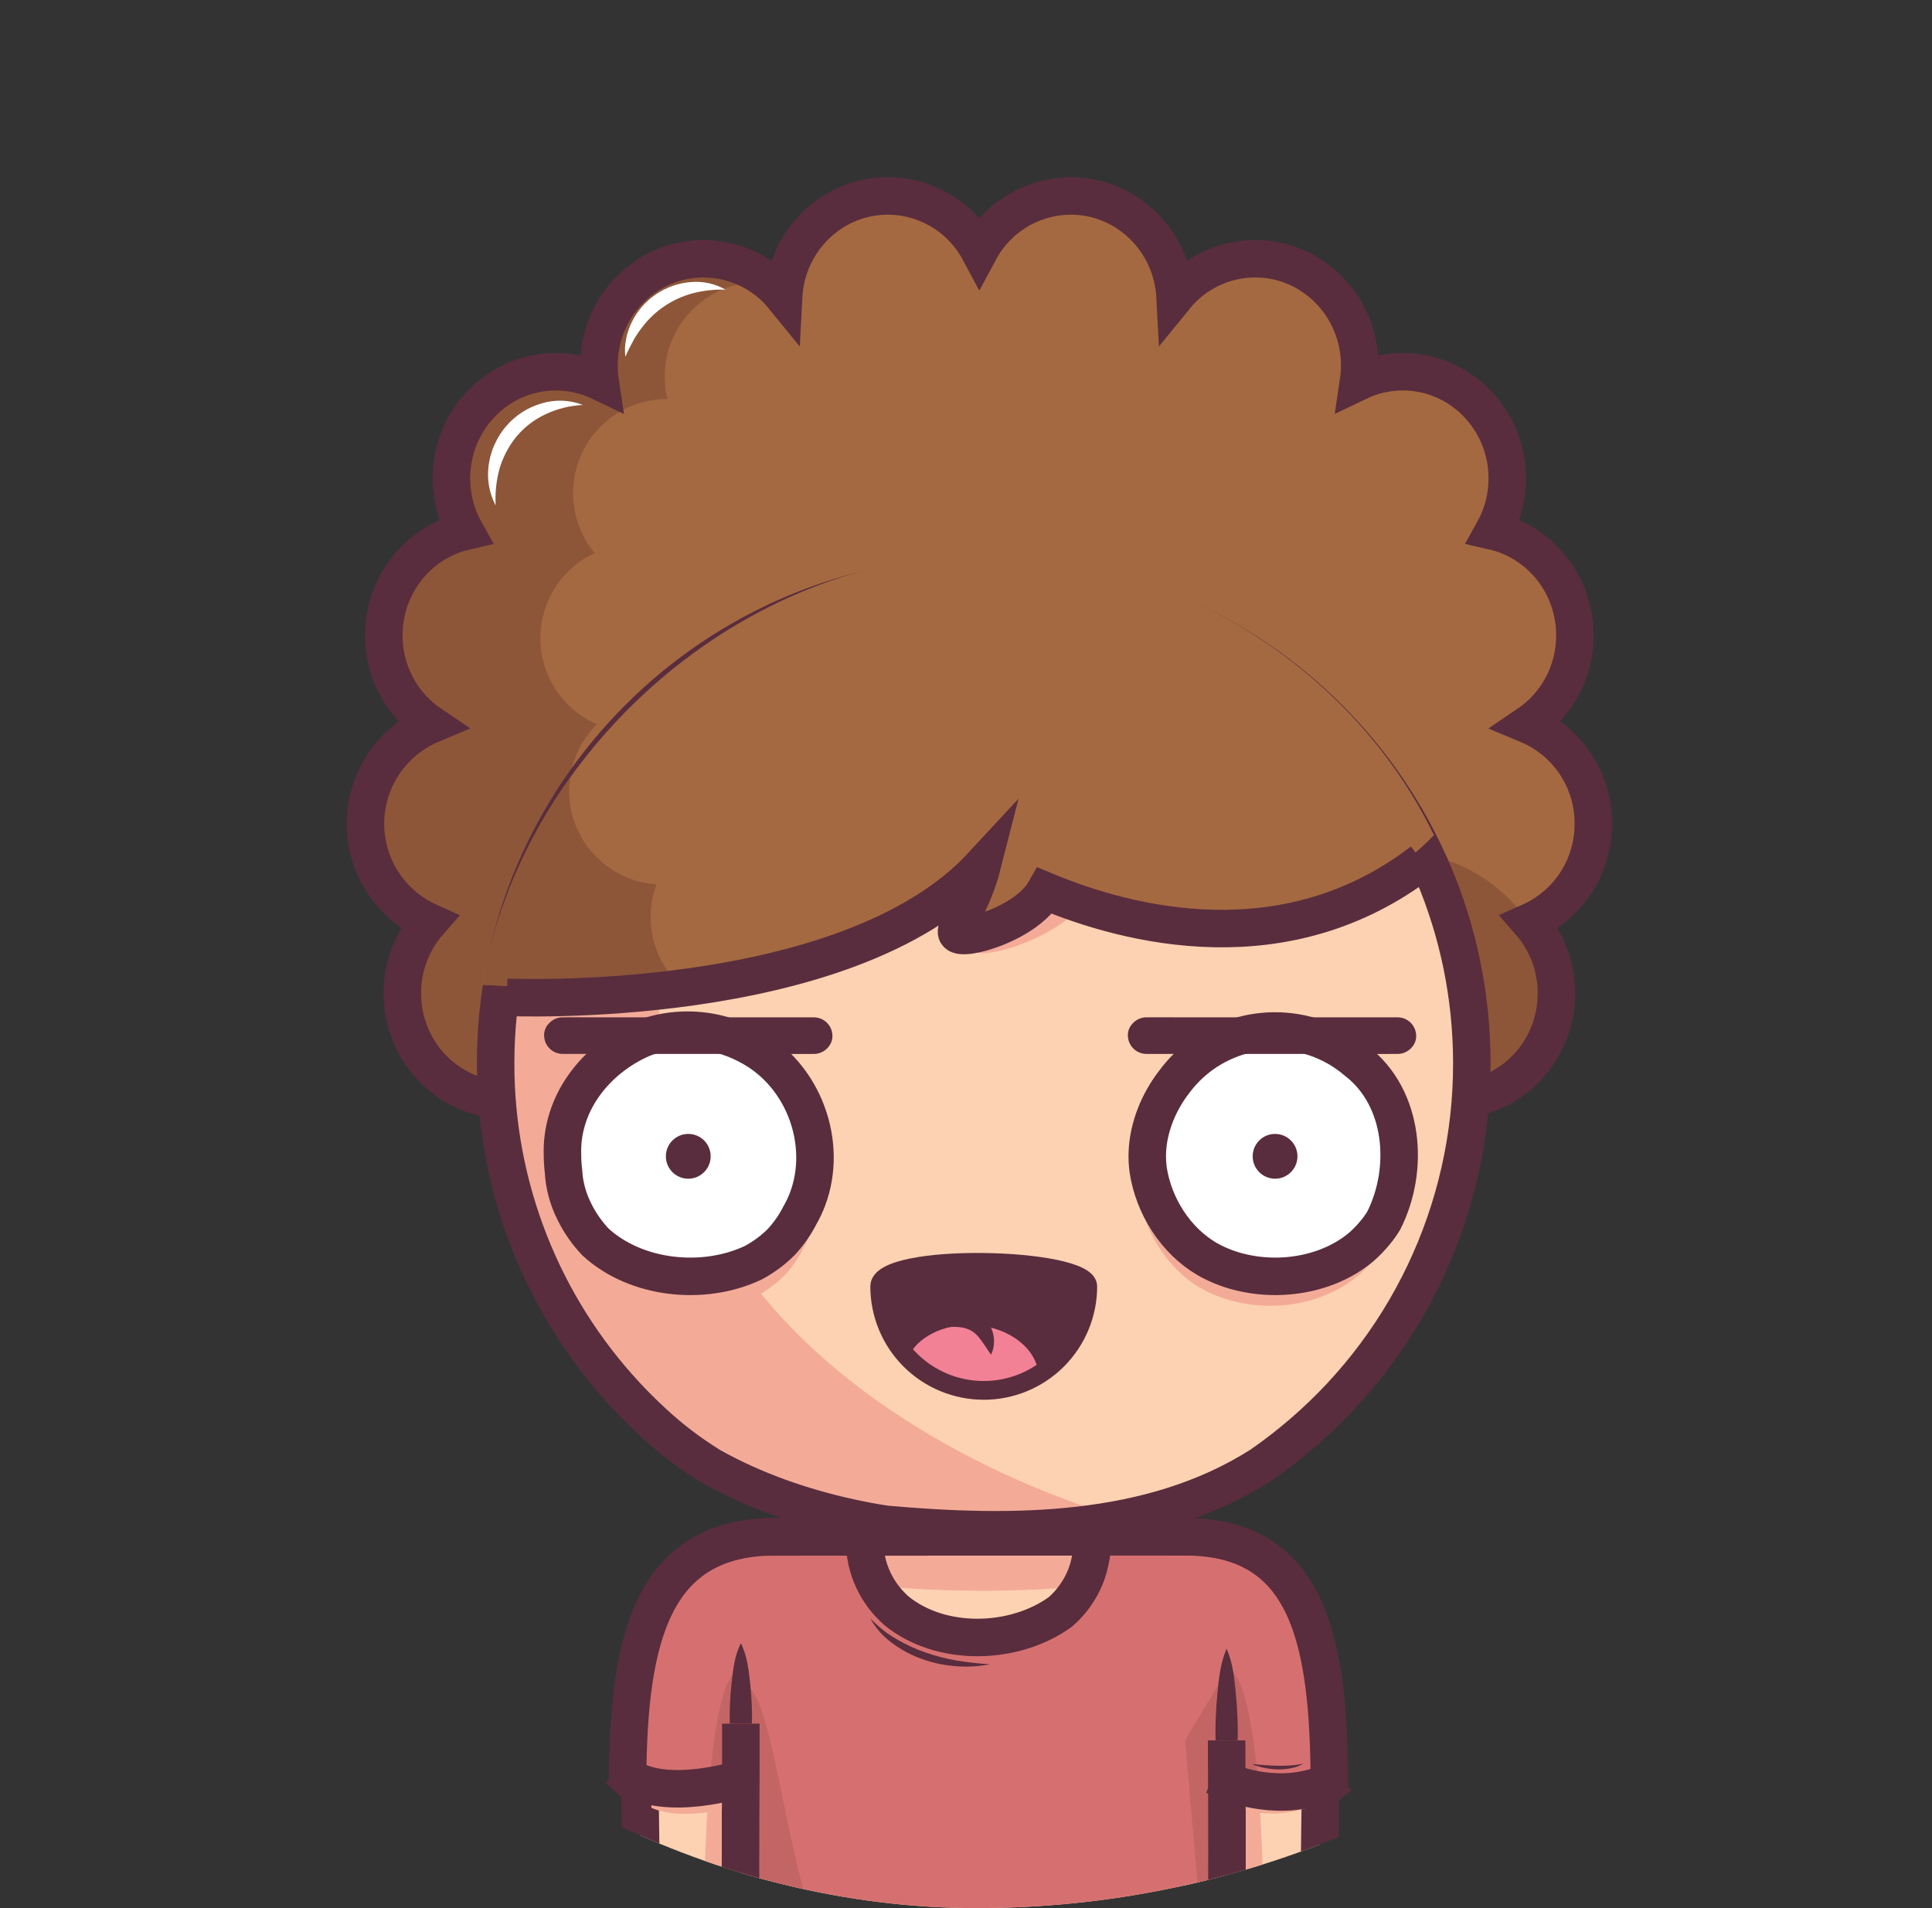 <svg width="81" height="80" viewBox="0 0 81 80" fill="none" xmlns="http://www.w3.org/2000/svg">
<rect x="0" y="0" width="81" height="80" fill="#333333" stroke="none"/>
<g clip-path="url(#clip0)">
<path d="M66.801 34.534C66.805 33.646 66.546 32.777 66.056 32.038C65.566 31.298 64.867 30.721 64.048 30.379C64.66 29.966 65.161 29.409 65.506 28.756C65.852 28.104 66.031 27.376 66.028 26.637C66.028 24.507 64.571 22.725 62.617 22.274C62.995 21.596 63.194 20.833 63.193 20.057C63.193 17.587 61.231 15.585 58.811 15.585C58.168 15.585 57.534 15.729 56.955 16.006C56.989 15.78 57.006 15.551 57.006 15.322C57.006 12.851 55.044 10.847 52.624 10.847C51.981 10.848 51.346 10.992 50.765 11.269C50.184 11.546 49.673 11.948 49.267 12.447C49.143 10.089 47.232 8.215 44.894 8.215C44.106 8.218 43.334 8.434 42.658 8.84C41.983 9.246 41.431 9.827 41.059 10.522C40.687 9.827 40.135 9.246 39.459 8.84C38.784 8.434 38.011 8.218 37.223 8.215C34.883 8.215 32.972 10.089 32.851 12.447C32.445 11.948 31.933 11.546 31.352 11.269C30.771 10.992 30.136 10.848 29.493 10.847C27.074 10.847 25.112 12.85 25.112 15.322C25.111 15.551 25.128 15.78 25.162 16.006C24.584 15.729 23.95 15.585 23.308 15.585C20.888 15.585 18.926 17.589 18.926 20.06C18.925 20.836 19.123 21.6 19.502 22.277C17.55 22.728 16.091 24.51 16.091 26.64C16.089 27.379 16.269 28.107 16.615 28.759C16.961 29.411 17.463 29.968 18.075 30.38C17.266 30.723 16.575 31.294 16.086 32.024C15.597 32.754 15.332 33.611 15.322 34.489C15.313 35.367 15.561 36.229 16.034 36.969C16.508 37.709 17.187 38.295 17.989 38.654C17.263 39.481 16.864 40.545 16.869 41.646C16.869 43.833 18.407 45.654 20.439 46.044C19.556 46.835 62.276 46.883 61.419 46.086C63.582 45.812 65.254 43.93 65.254 41.647C65.258 40.546 64.859 39.482 64.133 38.655C64.931 38.302 65.608 37.724 66.082 36.992C66.556 36.26 66.806 35.406 66.801 34.534ZM23.661 45.622C23.59 45.582 23.516 45.545 23.442 45.514C23.517 45.47 23.661 45.622 23.661 45.622Z" fill="#A56941"/>
<path d="M38.942 45C38.386 45.507 37.696 45.844 36.955 45.969C36.213 46.094 35.451 46.003 34.76 45.706C34.068 45.409 33.477 44.919 33.057 44.295C32.638 43.671 32.406 42.939 32.392 42.187C31.691 42.412 30.94 42.434 30.227 42.252C29.513 42.07 28.866 41.691 28.358 41.158C27.85 40.625 27.502 39.959 27.355 39.238C27.208 38.516 27.267 37.768 27.525 37.079C26.77 37.028 26.047 36.761 25.44 36.308C24.834 35.856 24.371 35.239 24.108 34.53C23.844 33.821 23.791 33.051 23.954 32.313C24.117 31.574 24.491 30.899 25.029 30.367C24.332 30.066 23.738 29.569 23.317 28.938C22.896 28.306 22.667 27.567 22.657 26.808C22.646 26.049 22.856 25.303 23.259 24.661C23.663 24.018 24.244 23.506 24.932 23.186C24.455 22.609 24.152 21.908 24.059 21.166C23.965 20.423 24.085 19.669 24.403 18.992C24.722 18.315 25.227 17.743 25.859 17.342C26.49 16.941 27.223 16.728 27.971 16.728H27.984C27.84 16.145 27.831 15.538 27.957 14.952C28.082 14.366 28.34 13.816 28.709 13.344C29.079 12.871 29.551 12.489 30.09 12.227C30.628 11.964 31.22 11.827 31.82 11.826C31.965 11.826 32.109 11.834 32.254 11.85C31.479 11.202 30.502 10.846 29.492 10.846C27.072 10.846 25.111 12.849 25.111 15.321C25.11 15.55 25.127 15.778 25.161 16.005C24.583 15.728 23.95 15.584 23.308 15.585C20.888 15.585 18.926 17.589 18.926 20.06C18.925 20.836 19.123 21.6 19.502 22.277C17.55 22.728 16.091 24.51 16.091 26.641C16.089 27.379 16.269 28.107 16.615 28.759C16.961 29.411 17.463 29.968 18.075 30.381C17.266 30.723 16.575 31.294 16.086 32.024C15.597 32.754 15.332 33.611 15.322 34.489C15.313 35.367 15.561 36.23 16.034 36.969C16.508 37.709 17.187 38.295 17.989 38.654C17.263 39.482 16.864 40.546 16.869 41.646C16.869 43.833 18.407 45.655 20.439 46.044C20.009 46.428 29.937 46.639 40.129 46.658C39.594 46.22 39.184 45.648 38.942 45Z" fill="#8D5638"/>
<path d="M59.748 35.838L57.062 41.834L60.09 46.331C61.029 46.261 61.518 46.177 61.418 46.087C63.582 45.813 65.254 43.931 65.254 41.648C65.254 41.398 65.233 41.15 65.193 40.904C63.658 36.252 59.748 35.838 59.748 35.838Z" fill="#8D5638"/>
<path d="M66.801 34.534C66.805 33.646 66.546 32.777 66.056 32.038C65.566 31.298 64.867 30.721 64.048 30.379C64.66 29.966 65.161 29.409 65.506 28.756C65.852 28.104 66.031 27.376 66.028 26.637C66.028 24.507 64.571 22.725 62.617 22.274C62.995 21.596 63.194 20.833 63.193 20.057C63.193 17.587 61.231 15.585 58.811 15.585C58.168 15.585 57.534 15.729 56.955 16.006C56.989 15.78 57.006 15.551 57.006 15.322C57.006 12.851 55.044 10.847 52.624 10.847C51.981 10.848 51.346 10.992 50.765 11.269C50.184 11.546 49.673 11.948 49.267 12.447C49.143 10.089 47.232 8.215 44.894 8.215C44.106 8.218 43.334 8.434 42.658 8.84C41.983 9.246 41.431 9.827 41.059 10.522C40.687 9.827 40.135 9.246 39.459 8.84C38.784 8.434 38.011 8.218 37.223 8.215C34.883 8.215 32.972 10.089 32.851 12.447C32.445 11.948 31.933 11.546 31.352 11.269C30.771 10.992 30.136 10.848 29.493 10.847C27.074 10.847 25.112 12.85 25.112 15.322C25.111 15.551 25.128 15.78 25.162 16.006C24.584 15.729 23.95 15.585 23.308 15.585C20.888 15.585 18.926 17.589 18.926 20.06C18.925 20.836 19.123 21.6 19.502 22.277C17.55 22.728 16.091 24.51 16.091 26.64C16.089 27.379 16.269 28.107 16.615 28.759C16.961 29.411 17.463 29.968 18.075 30.38C17.266 30.723 16.575 31.294 16.086 32.024C15.597 32.754 15.332 33.611 15.322 34.489C15.313 35.367 15.561 36.229 16.034 36.969C16.508 37.709 17.187 38.295 17.989 38.654C17.263 39.481 16.864 40.545 16.869 41.646C16.869 43.833 18.407 45.654 20.439 46.044C19.556 46.835 62.276 46.883 61.419 46.086C63.582 45.812 65.254 43.93 65.254 41.647C65.258 40.546 64.859 39.482 64.133 38.655C64.931 38.302 65.608 37.724 66.082 36.992C66.556 36.26 66.806 35.406 66.801 34.534V34.534Z" stroke="#592D3D" stroke-width="1.572" stroke-miterlimit="10"/>
<path d="M49.683 64.432C56.645 64.432 55.206 73.196 55.273 82.942H49.683V64.432Z" fill="#FDD2B2"/>
<path d="M51.427 70.043L49.683 72.968L50.556 82.941H52.992C53.051 69.111 51.427 70.043 51.427 70.043Z" fill="#F3AB98"/>
<path d="M20.779 44.584C20.779 33.282 29.941 24.12 41.243 24.12C52.545 24.12 61.707 33.282 61.707 44.584C61.71 47.629 61.032 50.636 59.722 53.386C58.413 56.135 56.505 58.556 54.139 60.473C53.719 60.815 53.286 61.139 52.839 61.447C48.224 64.376 42.394 64.376 37.13 63.908C36.62 63.831 36.11 63.734 35.605 63.623C33.585 63.178 31.629 62.492 29.823 61.49C29.376 61.215 28.943 60.918 28.524 60.599C28.102 60.278 27.698 59.935 27.312 59.572C26.946 59.233 26.594 58.881 26.254 58.515C22.729 54.733 20.773 49.754 20.779 44.584Z" fill="#FDD2B2"/>
<path d="M23.57 54.901C23.623 54.993 23.676 55.085 23.732 55.175C23.765 55.231 23.799 55.284 23.834 55.34C23.884 55.422 23.935 55.504 23.987 55.584C24.024 55.643 24.064 55.699 24.099 55.756C24.15 55.833 24.2 55.91 24.253 55.986C24.292 56.045 24.329 56.103 24.372 56.161C24.423 56.238 24.474 56.309 24.526 56.382C24.567 56.441 24.61 56.499 24.652 56.559C24.694 56.618 24.755 56.7 24.806 56.771C24.856 56.842 24.894 56.888 24.938 56.947C24.983 57.005 25.044 57.085 25.097 57.154C25.151 57.223 25.189 57.27 25.235 57.327C25.28 57.385 25.343 57.462 25.397 57.529C25.452 57.596 25.491 57.643 25.539 57.7C25.587 57.757 25.649 57.832 25.706 57.897C25.762 57.962 25.803 58.01 25.852 58.066L26.022 58.258C26.072 58.314 26.123 58.368 26.176 58.423C26.242 58.496 26.308 58.567 26.375 58.638L26.468 58.736C26.567 58.839 26.667 58.941 26.768 59.043L26.788 59.063C26.887 59.161 26.987 59.259 27.088 59.356L27.209 59.471C27.282 59.539 27.355 59.607 27.428 59.675L27.517 59.756C27.594 59.828 27.678 59.899 27.758 59.969C28.009 60.188 28.265 60.397 28.526 60.598C28.944 60.917 29.377 61.214 29.824 61.489C31.631 62.486 33.583 63.177 35.606 63.622C36.112 63.733 36.621 63.829 37.132 63.906C40.362 64.194 43.806 64.304 47.05 63.67C41.892 62.152 17.124 53.233 32.714 25.979C32.505 26.075 32.299 26.174 32.095 26.277L32.05 26.299C31.956 26.346 31.863 26.394 31.77 26.443L31.693 26.484C31.405 26.637 31.119 26.796 30.839 26.962L30.77 27.003C30.681 27.055 30.593 27.109 30.505 27.164L30.438 27.205C30.164 27.376 29.894 27.554 29.629 27.737L29.546 27.794C29.462 27.852 29.38 27.911 29.298 27.97L29.247 28.006C29.08 28.128 28.915 28.252 28.752 28.377L28.704 28.414C28.628 28.474 28.551 28.535 28.474 28.597L28.384 28.669C28.308 28.732 28.231 28.794 28.154 28.858C27.992 28.992 27.833 29.13 27.676 29.269L27.588 29.346L27.382 29.534L27.282 29.625C27.063 29.829 26.849 30.038 26.64 30.251L26.534 30.36C26.473 30.422 26.413 30.485 26.353 30.549C26.318 30.587 26.282 30.626 26.248 30.663C26.142 30.775 26.039 30.889 25.936 31.005C25.902 31.044 25.867 31.081 25.832 31.123C25.778 31.185 25.724 31.248 25.67 31.311L25.554 31.448C25.502 31.51 25.45 31.572 25.401 31.635C25.36 31.686 25.318 31.737 25.277 31.789C25.195 31.891 25.115 31.993 25.035 32.096C24.994 32.149 24.952 32.203 24.912 32.258C24.871 32.312 24.82 32.38 24.774 32.442C24.729 32.504 24.692 32.553 24.652 32.609C24.612 32.665 24.566 32.728 24.523 32.788C24.451 32.89 24.379 32.993 24.308 33.098C24.27 33.154 24.232 33.212 24.194 33.269C24.157 33.325 24.11 33.396 24.068 33.46L23.954 33.638L23.825 33.846C23.792 33.898 23.759 33.951 23.727 34.004C23.659 34.116 23.593 34.229 23.527 34.342L23.433 34.508C23.392 34.58 23.35 34.654 23.31 34.728C23.279 34.784 23.248 34.84 23.218 34.896C23.169 34.987 23.121 35.079 23.073 35.171L22.981 35.351C22.931 35.449 22.882 35.546 22.834 35.645C22.809 35.698 22.783 35.752 22.757 35.806C22.718 35.889 22.681 35.974 22.64 36.058C22.616 36.109 22.593 36.159 22.57 36.211C22.513 36.338 22.458 36.466 22.404 36.595C22.387 36.635 22.371 36.675 22.354 36.715C22.313 36.813 22.273 36.91 22.234 37.008C22.213 37.06 22.194 37.111 22.174 37.162C22.135 37.259 22.097 37.356 22.062 37.453C22.046 37.496 22.03 37.538 22.015 37.58C21.967 37.715 21.919 37.849 21.873 37.983L21.83 38.114C21.796 38.216 21.763 38.319 21.731 38.421L21.685 38.567C21.649 38.685 21.613 38.804 21.58 38.922C21.572 38.948 21.564 38.973 21.558 38.999C21.518 39.14 21.479 39.282 21.442 39.424C21.43 39.469 21.419 39.516 21.408 39.561C21.381 39.667 21.355 39.774 21.331 39.881L21.299 40.016C21.266 40.161 21.234 40.307 21.204 40.454L21.192 40.513C21.166 40.643 21.141 40.774 21.116 40.904C21.107 40.951 21.099 40.997 21.091 41.044C21.071 41.158 21.052 41.274 21.034 41.389C21.028 41.428 21.021 41.466 21.016 41.505C20.993 41.655 20.972 41.806 20.952 41.957L20.941 42.056C20.925 42.178 20.912 42.301 20.899 42.424C20.894 42.47 20.889 42.516 20.884 42.563C20.872 42.691 20.86 42.821 20.849 42.951C20.849 42.978 20.845 43.004 20.843 43.028C20.832 43.181 20.822 43.336 20.813 43.492C20.813 43.532 20.813 43.574 20.808 43.614C20.803 43.735 20.798 43.855 20.794 43.976C20.794 44.021 20.794 44.066 20.794 44.111C20.794 44.269 20.788 44.427 20.788 44.585C20.788 44.585 20.788 44.59 20.788 44.593C20.788 44.763 20.788 44.932 20.794 45.1C20.794 45.159 20.799 45.217 20.8 45.275C20.804 45.388 20.808 45.501 20.813 45.614C20.813 45.682 20.822 45.749 20.826 45.818C20.832 45.92 20.837 46.022 20.845 46.124C20.85 46.201 20.857 46.27 20.863 46.342C20.872 46.438 20.879 46.535 20.889 46.631C20.896 46.708 20.905 46.78 20.913 46.854C20.924 46.947 20.934 47.041 20.945 47.133C20.955 47.21 20.965 47.287 20.975 47.36C20.988 47.45 21 47.541 21.014 47.632C21.025 47.709 21.037 47.785 21.05 47.862C21.064 47.951 21.078 48.041 21.093 48.13C21.107 48.207 21.121 48.283 21.136 48.36C21.152 48.448 21.169 48.536 21.186 48.624C21.202 48.711 21.217 48.777 21.233 48.854C21.251 48.941 21.27 49.028 21.29 49.115C21.31 49.202 21.324 49.268 21.342 49.34C21.362 49.426 21.383 49.512 21.405 49.597C21.426 49.683 21.442 49.747 21.462 49.821C21.485 49.907 21.508 49.992 21.532 50.077C21.551 50.154 21.572 50.224 21.594 50.297C21.618 50.382 21.643 50.467 21.67 50.551C21.697 50.635 21.715 50.696 21.738 50.769C21.761 50.842 21.791 50.937 21.819 51.02C21.847 51.104 21.867 51.164 21.891 51.235C21.92 51.319 21.95 51.403 21.98 51.486C22.005 51.556 22.029 51.627 22.056 51.696L22.151 51.947C22.178 52.016 22.204 52.084 22.228 52.153C22.262 52.236 22.296 52.321 22.331 52.404C22.358 52.47 22.385 52.537 22.414 52.603C22.45 52.689 22.49 52.773 22.525 52.859C22.553 52.922 22.581 52.985 22.609 53.048C22.649 53.137 22.691 53.224 22.732 53.312L22.815 53.488C22.862 53.585 22.91 53.68 22.958 53.776C22.983 53.824 23.006 53.873 23.031 53.922C23.178 54.209 23.332 54.492 23.491 54.771C23.514 54.807 23.542 54.854 23.57 54.901Z" fill="#F3AB98"/>
<path d="M20.779 44.584C20.779 33.282 29.941 24.12 41.243 24.12C52.545 24.12 61.707 33.282 61.707 44.584C61.71 47.629 61.032 50.636 59.722 53.386C58.413 56.135 56.505 58.556 54.139 60.473C53.719 60.815 53.286 61.139 52.839 61.447C48.224 64.376 42.394 64.376 37.13 63.908C36.62 63.831 36.11 63.734 35.605 63.623C33.585 63.178 31.629 62.492 29.823 61.49C29.376 61.215 28.943 60.918 28.524 60.599C28.102 60.278 27.698 59.935 27.312 59.572C26.946 59.233 26.594 58.881 26.254 58.515C22.729 54.733 20.773 49.754 20.779 44.584V44.584Z" stroke="#592D3D" stroke-width="1.572" stroke-miterlimit="10"/>
<path d="M32.508 64.432C25.544 64.432 26.984 73.196 26.918 82.942H32.508V64.432Z" fill="#FDD2B2"/>
<path d="M31.059 70.043L32.806 72.968L31.932 82.941H29.498C29.436 69.111 31.059 70.043 31.059 70.043Z" fill="#F3AB98"/>
<path d="M50.409 88.312H32.079C31.808 88.311 31.55 88.204 31.359 88.013C31.168 87.822 31.061 87.563 31.061 87.293V65.451C31.061 65.18 31.168 64.921 31.359 64.73C31.55 64.539 31.808 64.432 32.079 64.432H49.971C50.975 64.432 51.428 65.019 51.428 65.957V87.29C51.429 87.424 51.403 87.557 51.352 87.681C51.301 87.805 51.226 87.918 51.131 88.012C51.036 88.107 50.924 88.183 50.8 88.234C50.676 88.285 50.543 88.312 50.409 88.312Z" fill="#FDD2B2"/>
<path d="M51.144 65.038C51.067 64.944 51.003 64.841 50.951 64.731C50.767 64.586 50.548 64.493 50.316 64.462C50.202 64.444 50.086 64.435 49.971 64.435H32.079C31.809 64.436 31.551 64.543 31.36 64.733C31.169 64.923 31.062 65.181 31.061 65.45C33.285 66.25 37.45 66.696 41.244 66.696C46.081 66.696 49.251 65.979 51.144 65.038Z" fill="#F3AB98"/>
<path d="M49.683 64.432C56.645 64.432 55.206 73.196 55.273 82.942H51.427" stroke="#592D3D" stroke-width="1.572" stroke-miterlimit="10" stroke-linecap="square"/>
<path d="M32.508 64.432C25.544 64.432 26.984 73.196 26.918 82.942H30.759" stroke="#592D3D" stroke-width="1.572" stroke-miterlimit="10" stroke-linecap="square"/>
<path d="M32.079 64.439L49.971 64.432" stroke="#592D3D" stroke-width="1.572" stroke-miterlimit="10"/>
<path d="M32.079 88.311H41.025C32.652 88.311 33.284 70.576 31.061 70.576V87.289C31.06 87.423 31.086 87.556 31.137 87.68C31.188 87.803 31.263 87.916 31.358 88.011C31.452 88.106 31.564 88.181 31.688 88.233C31.812 88.284 31.945 88.311 32.079 88.311Z" fill="#F3AB98"/>
<path d="M30.6 72.266C30.586 71.985 30.592 71.703 30.604 71.422C30.616 71.142 30.64 70.859 30.67 70.579C30.685 70.438 30.701 70.297 30.72 70.156C30.739 70.015 30.758 69.874 30.785 69.733C30.84 69.441 30.932 69.157 31.061 68.889C31.189 69.157 31.282 69.441 31.336 69.733C31.364 69.874 31.384 70.015 31.401 70.156C31.419 70.297 31.436 70.438 31.451 70.579C31.48 70.86 31.503 71.142 31.516 71.422C31.529 71.703 31.535 71.986 31.521 72.266H30.6Z" fill="#592D3D"/>
<path d="M51.428 72.969V73.582C51.447 76.191 51.447 78.876 51.428 81.465C51.428 81.685 51.428 81.904 51.428 82.119V87.291C51.428 87.425 51.402 87.557 51.351 87.681C51.3 87.805 51.225 87.918 51.13 88.012C51.036 88.107 50.923 88.182 50.8 88.234C50.676 88.285 50.544 88.312 50.41 88.312H32.079C31.809 88.312 31.55 88.204 31.359 88.013C31.169 87.822 31.061 87.563 31.061 87.293V82.828C31.061 82.636 31.061 82.439 31.061 82.241C31.042 79.566 31.042 76.881 31.061 74.163V72.267" stroke="#592D3D" stroke-width="1.572" stroke-miterlimit="10"/>
<path d="M50.966 72.968C50.952 72.648 50.959 72.327 50.971 72.007C50.983 71.686 51.007 71.366 51.036 71.045C51.051 70.885 51.068 70.725 51.086 70.564C51.104 70.404 51.123 70.245 51.151 70.084C51.205 69.754 51.297 69.431 51.426 69.123C51.556 69.431 51.648 69.754 51.702 70.084C51.73 70.245 51.749 70.405 51.767 70.564C51.785 70.724 51.802 70.885 51.817 71.045C51.846 71.366 51.87 71.686 51.882 72.007C51.895 72.327 51.901 72.648 51.887 72.968H50.966Z" fill="#592D3D"/>
<path d="M46.667 70.855C46.684 70.13 47.605 69.823 48.065 70.284C48.14 70.36 48.199 70.45 48.239 70.549C48.278 70.649 48.298 70.755 48.297 70.862C48.296 70.969 48.274 71.074 48.232 71.172C48.19 71.271 48.129 71.36 48.053 71.435C47.977 71.51 47.886 71.569 47.787 71.608C47.688 71.648 47.582 71.668 47.475 71.667C47.368 71.666 47.262 71.644 47.164 71.602C47.066 71.56 46.977 71.499 46.902 71.423C46.827 71.348 46.768 71.26 46.727 71.162C46.687 71.065 46.667 70.961 46.667 70.855Z" fill="#592D3D"/>
<path d="M34.195 70.832C34.178 70.207 34.869 69.9 35.329 70.13C35.943 70.361 35.943 71.204 35.329 71.588C35.022 71.741 34.715 71.588 34.428 71.398C34.354 71.323 34.295 71.235 34.255 71.138C34.215 71.041 34.194 70.937 34.195 70.832Z" fill="#592D3D"/>
<path d="M41.243 70.036C41.298 70.18 41.336 70.331 41.358 70.484C41.381 70.632 41.393 70.782 41.396 70.932L41.419 71.829C41.425 72.127 41.435 72.426 41.438 72.725L41.451 73.621C41.468 74.815 41.468 76.011 41.472 77.206C41.477 78.401 41.486 79.597 41.472 80.792C41.465 81.389 41.449 81.987 41.432 82.585C41.424 82.883 41.409 83.182 41.38 83.481C41.354 83.782 41.309 84.082 41.244 84.377C41.18 84.082 41.135 83.782 41.109 83.481C41.08 83.182 41.065 82.883 41.057 82.585C41.04 81.987 41.023 81.389 41.017 80.792C41.001 79.597 41.017 78.401 41.017 77.206C41.017 76.011 41.017 74.817 41.03 73.621L41.043 72.724L41.069 71.828L41.094 70.932C41.097 70.782 41.11 70.632 41.132 70.484C41.153 70.331 41.19 70.18 41.243 70.036Z" fill="#F3AB98"/>
<path d="M35.507 73.965C35.621 73.911 35.741 73.872 35.865 73.85C35.984 73.828 36.104 73.815 36.224 73.812L36.941 73.786L38.376 73.755C39.332 73.74 40.287 73.737 41.244 73.734C42.2 73.732 43.156 73.722 44.112 73.734C44.59 73.741 45.068 73.757 45.547 73.775C45.785 73.783 46.025 73.798 46.263 73.826C46.505 73.853 46.745 73.899 46.98 73.963C46.745 74.027 46.505 74.073 46.263 74.099C46.025 74.128 45.785 74.142 45.547 74.15C45.068 74.168 44.59 74.183 44.112 74.19C43.156 74.204 42.2 74.19 41.244 74.19C40.287 74.19 39.331 74.19 38.374 74.178C37.897 74.174 37.419 74.159 36.941 74.14L36.224 74.114C36.104 74.111 35.984 74.098 35.866 74.076C35.742 74.055 35.621 74.018 35.507 73.965Z" fill="#F3AB98"/>
<path d="M36.826 76.373C36.917 76.33 37.014 76.301 37.113 76.288C37.205 76.275 37.298 76.271 37.391 76.276C37.574 76.284 37.758 76.289 37.941 76.292C38.307 76.301 38.674 76.304 39.041 76.305C39.78 76.305 40.505 76.312 41.247 76.289C41.989 76.267 42.725 76.256 43.463 76.259C43.832 76.259 44.201 76.269 44.569 76.278C44.754 76.28 44.94 76.292 45.124 76.314C45.313 76.335 45.5 76.374 45.681 76.431C45.504 76.501 45.32 76.552 45.132 76.585C44.949 76.618 44.764 76.64 44.579 76.651C44.209 76.677 43.84 76.701 43.471 76.714C42.731 76.741 41.992 76.738 41.255 76.748C40.886 76.748 40.518 76.765 40.144 76.756C39.77 76.747 39.401 76.746 39.03 76.732C38.66 76.718 38.288 76.688 37.918 76.649C37.732 76.628 37.548 76.605 37.363 76.58C37.27 76.569 37.178 76.547 37.089 76.516C36.994 76.483 36.905 76.435 36.826 76.373Z" fill="#F3AB98"/>
<path d="M36.559 79.096C36.65 79.042 36.748 79.003 36.852 78.981C36.948 78.958 37.046 78.946 37.145 78.943L37.73 78.918C38.12 78.905 38.512 78.893 38.902 78.887C39.683 78.876 40.464 78.876 41.244 78.876C42.023 78.876 42.806 78.862 43.587 78.876C43.977 78.882 44.367 78.899 44.758 78.916C44.954 78.923 45.149 78.94 45.343 78.967C45.543 78.994 45.74 79.041 45.931 79.106C45.74 79.169 45.544 79.215 45.346 79.242C45.151 79.269 44.956 79.286 44.759 79.293C44.369 79.311 43.978 79.327 43.588 79.334C42.807 79.349 42.025 79.338 41.244 79.334C40.463 79.329 39.682 79.329 38.901 79.314C38.511 79.307 38.12 79.293 37.729 79.277L37.144 79.248C37.045 79.245 36.947 79.233 36.851 79.21C36.748 79.188 36.649 79.149 36.559 79.096Z" fill="#F3AB98"/>
<path d="M54.884 75.757C54.9 72.91 54.791 70.381 54.291 68.439C53.518 66.493 52.129 65.333 49.683 65.333L51.431 75.653C51.431 75.653 53.159 76.439 54.884 75.757Z" fill="#F3AB98"/>
<path d="M55.544 74.947C55.456 75.019 55.361 75.082 55.26 75.134" stroke="#592D3D" stroke-width="1.572" stroke-miterlimit="10" stroke-linecap="square"/>
<path d="M27.904 68.356C27.38 70.317 27.29 72.892 27.31 75.797C28.837 76.452 31.178 75.632 31.178 75.632L32.508 65.487C30.139 65.485 28.728 66.551 27.904 68.356Z" fill="#F3AB98"/>
<path d="M49.971 64.432H45.812V64.439C45.812 64.785 45.775 65.129 45.702 65.467C45.666 65.631 45.621 65.793 45.568 65.952C45.398 66.428 45.138 66.867 44.801 67.243C44.694 67.364 44.578 67.478 44.456 67.583C42.525 68.979 39.456 69.056 37.591 67.539C37.39 67.363 37.208 67.168 37.046 66.956C36.71 66.515 36.472 66.007 36.348 65.467C36.311 65.3 36.284 65.131 36.266 64.961C36.246 64.788 36.237 64.614 36.237 64.439V64.432H32.079C31.808 64.432 31.55 64.539 31.359 64.73C31.168 64.921 31.061 65.18 31.061 65.451V87.29C31.06 87.424 31.086 87.556 31.137 87.68C31.188 87.804 31.263 87.917 31.358 88.012C31.452 88.107 31.564 88.182 31.688 88.234C31.812 88.285 31.945 88.312 32.079 88.312H50.409C50.679 88.311 50.938 88.204 51.129 88.013C51.32 87.822 51.427 87.563 51.427 87.293V65.957C51.427 65.019 50.975 64.432 49.971 64.432Z" fill="#D67070"/>
<path d="M49.683 64.432C54.557 64.432 55.313 68.728 55.352 74.648C53.925 75.539 51.6 74.748 51.6 74.748L49.683 64.432Z" fill="#D67070"/>
<path d="M51.427 70.043L49.683 72.968L50.556 82.941H51.446V74.836L52.772 75.058C52.337 69.521 51.427 70.043 51.427 70.043Z" fill="#C46565"/>
<path d="M32.508 64.432C27.768 64.432 26.691 68.559 26.612 74.225C28.07 75.749 31.062 74.577 31.062 74.577L32.508 64.432Z" fill="#D67070"/>
<path d="M31.058 70.043V74.579L29.73 74.909C30.165 69.53 31.058 70.043 31.058 70.043Z" fill="#C46565"/>
<path d="M49.683 64.432C54.854 64.432 55.701 68.75 55.735 74.695C53.725 75.648 51.6 74.748 51.6 74.748" stroke="#592D3D" stroke-width="1.572" stroke-miterlimit="10" stroke-linecap="square"/>
<path d="M32.508 64.432C27.384 64.432 26.365 68.628 26.312 74.46C27.896 75.594 31.058 74.58 31.058 74.58" stroke="#592D3D" stroke-width="1.572" stroke-miterlimit="10" stroke-linecap="square"/>
<path d="M32.079 88.311H41.025C32.652 88.311 33.284 70.576 31.061 70.576V87.289C31.06 87.423 31.086 87.556 31.137 87.68C31.188 87.803 31.263 87.916 31.358 88.011C31.452 88.106 31.564 88.181 31.688 88.233C31.812 88.284 31.945 88.311 32.079 88.311Z" fill="#C46565"/>
<path d="M30.6 72.266C30.586 71.985 30.592 71.703 30.604 71.422C30.616 71.142 30.64 70.859 30.67 70.579C30.685 70.438 30.701 70.297 30.72 70.156C30.739 70.015 30.758 69.874 30.785 69.733C30.84 69.441 30.932 69.157 31.061 68.889C31.189 69.157 31.281 69.441 31.335 69.733C31.364 69.874 31.384 70.015 31.401 70.156C31.419 70.297 31.436 70.438 31.451 70.579C31.48 70.86 31.503 71.142 31.516 71.422C31.529 71.703 31.535 71.986 31.521 72.266H30.6Z" fill="#592D3D"/>
<path d="M51.428 72.969V73.582C51.447 76.191 51.447 78.876 51.428 81.465C51.428 81.685 51.428 81.904 51.428 82.119V87.291C51.428 87.425 51.402 87.557 51.351 87.681C51.3 87.805 51.225 87.918 51.13 88.012C51.036 88.107 50.923 88.182 50.8 88.234C50.676 88.285 50.544 88.312 50.41 88.312H32.079C31.809 88.312 31.55 88.204 31.359 88.013C31.169 87.822 31.061 87.563 31.061 87.293V82.828C31.061 82.636 31.061 82.439 31.061 82.241C31.042 79.566 31.042 76.881 31.061 74.163V72.267" stroke="#592D3D" stroke-width="1.572" stroke-miterlimit="10"/>
<path d="M50.966 72.968C50.952 72.648 50.959 72.327 50.971 72.007C50.983 71.686 51.007 71.366 51.036 71.045C51.051 70.885 51.068 70.725 51.086 70.564C51.104 70.404 51.123 70.245 51.152 70.084C51.205 69.754 51.297 69.431 51.426 69.123C51.556 69.431 51.648 69.754 51.702 70.084C51.73 70.245 51.749 70.405 51.767 70.564C51.785 70.724 51.802 70.885 51.817 71.045C51.846 71.366 51.87 71.686 51.882 72.007C51.895 72.327 51.901 72.648 51.887 72.968H50.966Z" fill="#592D3D"/>
<path d="M32.079 64.439L49.971 64.432" stroke="#592D3D" stroke-width="1.572" stroke-miterlimit="10"/>
<path d="M45.811 64.439C45.811 64.785 45.774 65.129 45.701 65.467C45.665 65.631 45.62 65.793 45.567 65.952C45.398 66.428 45.137 66.867 44.8 67.243C44.693 67.364 44.577 67.478 44.455 67.583C42.524 68.98 39.455 69.056 37.59 67.539C37.389 67.363 37.207 67.168 37.045 66.956C36.709 66.515 36.471 66.007 36.347 65.467C36.31 65.3 36.283 65.131 36.265 64.961C36.245 64.788 36.236 64.614 36.236 64.439" stroke="#592D3D" stroke-width="1.572" stroke-miterlimit="10"/>
<path d="M41.504 69.776C41.04 69.869 40.566 69.897 40.094 69.86C39.617 69.826 39.148 69.73 38.697 69.572C38.244 69.416 37.817 69.193 37.432 68.909L37.289 68.801C37.242 68.764 37.197 68.724 37.152 68.684C37.06 68.606 36.975 68.522 36.896 68.432C36.739 68.255 36.6 68.062 36.483 67.856C36.648 68.021 36.82 68.177 37.001 68.323C37.045 68.36 37.09 68.396 37.135 68.431C37.179 68.465 37.229 68.494 37.276 68.526C37.323 68.558 37.37 68.59 37.418 68.62L37.564 68.709C37.956 68.941 38.37 69.133 38.799 69.282C39.23 69.432 39.673 69.546 40.123 69.623C40.58 69.698 41.041 69.749 41.504 69.776Z" fill="#592D3D"/>
<path d="M26.502 74.695C26.589 74.774 26.684 74.846 26.785 74.907" stroke="#592D3D" stroke-width="1.572" stroke-miterlimit="10" stroke-linecap="square"/>
<path d="M54.645 73.942C54.486 74.037 54.31 74.103 54.127 74.135C53.945 74.171 53.76 74.188 53.574 74.185C53.389 74.181 53.205 74.161 53.023 74.124C52.933 74.108 52.845 74.082 52.756 74.058C52.667 74.034 52.581 73.999 52.497 73.963C52.59 73.963 52.68 73.976 52.77 73.984L53.04 74.006C53.13 74.006 53.219 74.022 53.309 74.022C53.398 74.023 53.487 74.031 53.576 74.032C53.755 74.035 53.934 74.03 54.113 74.017C54.292 74.005 54.47 73.98 54.645 73.942Z" fill="#592D3D"/>
<path d="M23.707 49.841C23.63 47.666 25.088 45.825 27.027 44.965C27.231 44.882 27.44 44.813 27.653 44.758C28.728 44.492 29.859 44.566 30.891 44.968C31.127 45.058 31.356 45.165 31.576 45.287C33.842 46.506 34.859 49.372 33.982 51.689C33.893 51.923 33.786 52.149 33.662 52.366C33.356 53.003 32.894 53.553 32.318 53.964C32.126 54.105 31.925 54.233 31.716 54.347C29.616 55.345 26.777 55.038 25.084 53.473C24.915 53.293 24.758 53.102 24.615 52.9C24.453 52.669 24.309 52.426 24.188 52.171C23.931 51.649 23.783 51.08 23.753 50.499C23.725 50.281 23.71 50.061 23.707 49.841Z" fill="#F3AB98"/>
<path d="M23.582 48.433C23.505 46.257 24.963 44.416 26.902 43.557C27.106 43.474 27.314 43.404 27.527 43.35C28.602 43.083 29.734 43.154 30.766 43.555C31.002 43.646 31.23 43.753 31.451 43.874C33.716 45.093 34.733 47.96 33.856 50.277C33.768 50.511 33.661 50.737 33.536 50.954C33.43 51.162 33.309 51.362 33.175 51.552C33.042 51.741 32.896 51.92 32.739 52.089C32.568 52.258 32.386 52.413 32.193 52.555C32.001 52.696 31.799 52.824 31.59 52.938C29.49 53.936 26.651 53.629 24.959 52.065C24.789 51.885 24.633 51.693 24.49 51.491C24.327 51.26 24.184 51.017 24.062 50.762C23.804 50.242 23.655 49.675 23.624 49.095C23.597 48.875 23.583 48.654 23.582 48.433Z" fill="white" stroke="#592D3D" stroke-width="1.572" stroke-miterlimit="10"/>
<path d="M28.856 49.419C29.375 49.419 29.795 48.998 29.795 48.48C29.795 47.961 29.375 47.541 28.856 47.541C28.337 47.541 27.917 47.961 27.917 48.48C27.917 48.998 28.337 49.419 28.856 49.419Z" fill="#592D3D"/>
<path d="M47.679 49.223C47.712 48.062 48.191 46.914 48.838 46.052C49.003 45.82 49.186 45.602 49.384 45.398C50.266 44.478 51.448 43.904 52.716 43.778C53.984 43.652 55.256 43.983 56.301 44.711C56.476 44.833 56.643 44.964 56.803 45.105C58.874 46.75 59.113 49.948 57.978 52.257C57.867 52.44 57.745 52.616 57.611 52.783C57.434 53.006 57.239 53.214 57.03 53.407C55.474 54.775 53.055 55.104 51.091 54.359C50.811 54.254 50.541 54.126 50.282 53.976C48.908 53.149 47.952 51.591 47.717 49.969C47.685 49.722 47.673 49.472 47.679 49.223Z" fill="#F3AB98"/>
<path d="M48.102 48.343C48.134 47.258 48.594 46.184 49.216 45.377C49.375 45.16 49.551 44.955 49.742 44.764C50.605 43.901 51.741 43.366 52.955 43.249C54.17 43.133 55.387 43.442 56.398 44.124C56.566 44.237 56.727 44.36 56.88 44.491C58.875 46.031 59.105 49.023 58.011 51.182C57.905 51.354 57.787 51.519 57.658 51.675C57.487 51.883 57.3 52.078 57.099 52.258C55.602 53.537 53.274 53.846 51.384 53.149C51.115 53.049 50.854 52.927 50.604 52.785C49.283 52.011 48.362 50.554 48.136 49.037C48.106 48.807 48.094 48.575 48.102 48.343Z" fill="white" stroke="#592D3D" stroke-width="1.572" stroke-miterlimit="10"/>
<path d="M53.458 49.419C53.976 49.419 54.397 48.998 54.397 48.48C54.397 47.961 53.976 47.541 53.458 47.541C52.939 47.541 52.519 47.961 52.519 48.48C52.519 48.998 52.939 49.419 53.458 49.419Z" fill="#592D3D"/>
<path d="M36.882 53.932C36.882 52.482 45.606 52.7 45.606 53.932C45.606 55.089 45.146 56.199 44.328 57.017C43.51 57.834 42.401 58.294 41.244 58.294C40.087 58.294 38.977 57.834 38.159 57.017C37.341 56.199 36.882 55.089 36.882 53.932Z" fill="#592D3D"/>
<path d="M40.86 55.554C39.56 55.478 38.426 56.072 38.049 56.952C38.676 57.615 39.496 58.065 40.393 58.237C41.289 58.409 42.217 58.296 43.046 57.913C43.218 57.834 43.385 57.743 43.545 57.641C43.475 56.559 42.323 55.645 40.86 55.554Z" fill="#F28195"/>
<path d="M36.882 53.932C36.882 52.482 45.606 52.7 45.606 53.932C45.606 55.089 45.146 56.199 44.328 57.017C43.51 57.834 42.401 58.294 41.244 58.294C40.087 58.294 38.977 57.834 38.159 57.017C37.341 56.199 36.882 55.089 36.882 53.932V53.932Z" stroke="#592D3D" stroke-width="0.786" stroke-miterlimit="10"/>
<path d="M39.565 54.745C39.6 54.737 39.614 54.733 39.636 54.729L39.694 54.718C39.731 54.711 39.77 54.708 39.806 54.705C39.879 54.697 39.953 54.694 40.027 54.697C40.177 54.7 40.326 54.721 40.471 54.759C40.775 54.836 41.051 54.998 41.265 55.227C41.467 55.444 41.603 55.715 41.655 56.006C41.703 56.275 41.667 56.553 41.551 56.8C41.392 56.576 41.27 56.374 41.143 56.205C41.085 56.124 41.023 56.047 40.955 55.975C40.893 55.911 40.823 55.856 40.748 55.809C40.604 55.723 40.445 55.669 40.279 55.649C40.192 55.638 40.104 55.632 40.017 55.63C39.971 55.63 39.926 55.63 39.882 55.634L39.816 55.639H39.786C39.779 55.639 39.763 55.639 39.769 55.639L39.565 54.745Z" fill="#592D3D"/>
<path d="M45.726 37.44C44.739 39.281 41.123 40.313 40.83 39.85C40.5 39.334 43.733 35.606 41.896 31.708" fill="#F3AB98"/>
<path d="M41.256 23.243C31.195 23.243 21.896 31.408 20.225 41.285C20.225 41.285 35.67 42.454 41.295 36.164C40.938 37.902 39.936 39.223 40.105 39.489C40.342 39.86 43.245 39.034 44.037 37.554L43.756 37.133C47.585 38.523 55.071 40.246 60.117 35.014C56.781 28.09 49.27 23.243 41.256 23.243Z" fill="#A56941"/>
<path d="M28.319 41.117C27.826 40.584 27.49 39.924 27.35 39.211C27.209 38.498 27.27 37.759 27.525 37.079C26.986 37.043 26.459 36.897 25.979 36.648C25.499 36.399 25.075 36.053 24.735 35.633C24.395 35.213 24.145 34.726 24.002 34.205C23.858 33.683 23.824 33.138 23.902 32.602C22.054 35.187 20.757 38.149 20.22 41.285C22.92 41.442 25.628 41.386 28.319 41.117Z" fill="#8D5638"/>
<path d="M59.63 36.114C53.903 40.517 47.31 38.806 43.815 37.348C43.037 38.724 40.343 39.488 40.121 39.14C39.968 38.904 40.798 37.786 41.179 36.289C35.48 42.447 21.244 41.813 21.244 41.813" stroke="#592D3D" stroke-width="1.572" stroke-miterlimit="10"/>
<path d="M24.438 16.98C23.899 17.004 23.371 17.135 22.883 17.363C22.422 17.575 22.012 17.885 21.682 18.271C21.64 18.317 21.6 18.366 21.564 18.418C21.528 18.469 21.488 18.516 21.453 18.571C21.381 18.676 21.315 18.784 21.256 18.896C21.134 19.121 21.034 19.356 20.957 19.6C20.809 20.119 20.75 20.658 20.781 21.196C20.509 20.674 20.406 20.081 20.487 19.498L20.527 19.279L20.549 19.168C20.558 19.132 20.57 19.097 20.581 19.061C20.602 18.989 20.624 18.917 20.648 18.845C20.672 18.774 20.706 18.707 20.735 18.637C20.797 18.5 20.867 18.366 20.947 18.238C20.986 18.172 21.034 18.114 21.077 18.052C21.12 17.99 21.167 17.93 21.217 17.873C21.611 17.41 22.134 17.075 22.719 16.91C23.283 16.739 23.889 16.764 24.438 16.98Z" fill="white"/>
<path d="M30.419 12.145C29.953 12.129 29.488 12.181 29.038 12.298C28.615 12.412 28.214 12.595 27.851 12.84C27.488 13.087 27.169 13.392 26.906 13.744C26.841 13.835 26.768 13.921 26.712 14.019L26.619 14.163C26.586 14.21 26.564 14.263 26.535 14.316C26.417 14.524 26.312 14.739 26.221 14.959C26.188 14.711 26.198 14.46 26.251 14.215C26.264 14.154 26.271 14.09 26.291 14.03L26.347 13.848C26.387 13.727 26.436 13.609 26.494 13.495C26.726 13.024 27.077 12.623 27.513 12.332C27.944 12.041 28.443 11.867 28.962 11.826C29.469 11.78 29.977 11.892 30.419 12.145Z" fill="white"/>
<path d="M34.132 42.653H24.877C24.451 42.653 24.024 42.647 23.598 42.653H23.579C23.178 42.653 22.794 43.006 22.812 43.42C22.816 43.623 22.897 43.816 23.041 43.959C23.184 44.102 23.377 44.184 23.579 44.188H32.834C33.26 44.188 33.687 44.194 34.114 44.188H34.132C34.533 44.188 34.918 43.835 34.899 43.42C34.896 43.218 34.814 43.025 34.671 42.882C34.528 42.739 34.335 42.657 34.132 42.653Z" fill="#592D3D"/>
<path d="M58.607 42.653H49.352C48.925 42.653 48.499 42.647 48.072 42.653H48.054C47.653 42.653 47.268 43.006 47.287 43.42C47.29 43.622 47.372 43.816 47.515 43.959C47.658 44.102 47.852 44.184 48.054 44.187H57.309C57.735 44.187 58.162 44.193 58.588 44.187H58.607C59.008 44.187 59.392 43.834 59.374 43.42C59.37 43.218 59.288 43.025 59.145 42.882C59.002 42.738 58.809 42.656 58.607 42.653Z" fill="#592D3D"/>
</g>
<defs>
<clipPath id="clip0">
<rect x="0.946" width="80" height="80" rx="40" fill="white"/>
</clipPath>
</defs>
</svg>
